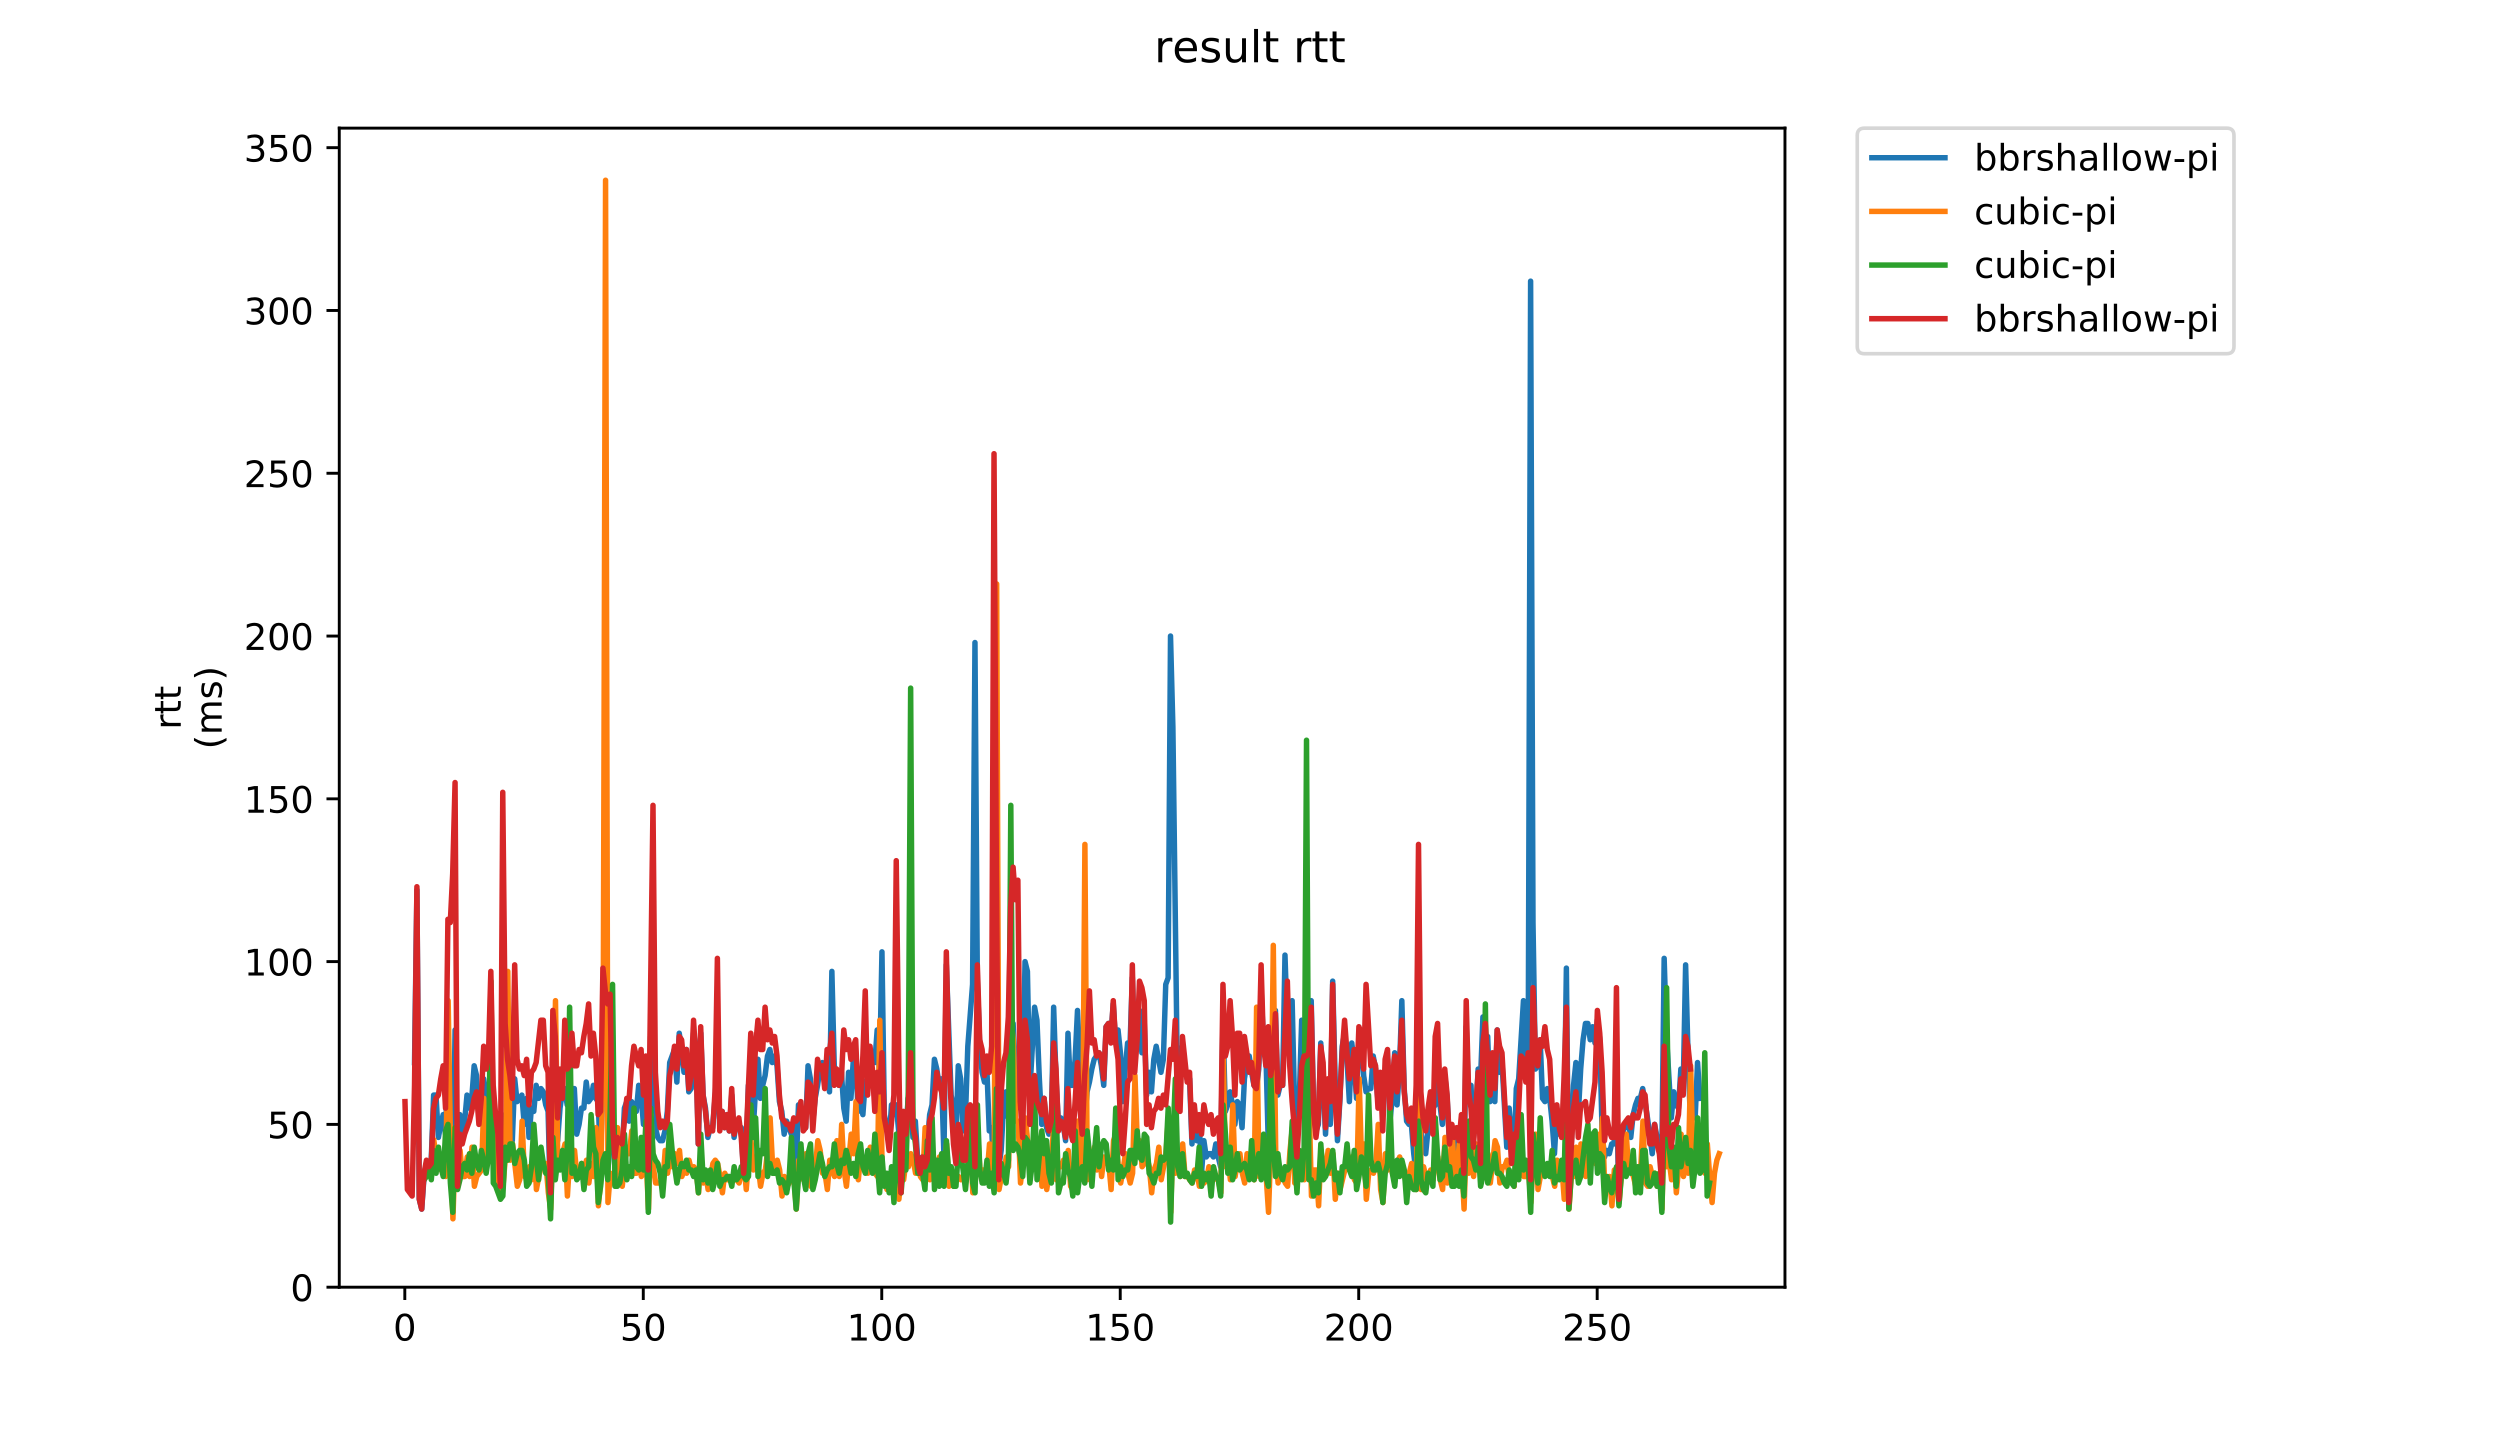 <?xml version="1.0" encoding="utf-8" standalone="no"?>
<!DOCTYPE svg PUBLIC "-//W3C//DTD SVG 1.1//EN"
  "http://www.w3.org/Graphics/SVG/1.1/DTD/svg11.dtd">
<!-- Created with matplotlib (https://matplotlib.org/) -->
<svg height="396pt" version="1.1" viewBox="0 0 684 396" width="684pt" xmlns="http://www.w3.org/2000/svg" xmlns:xlink="http://www.w3.org/1999/xlink">
 <defs>
  <style type="text/css">
*{stroke-linecap:butt;stroke-linejoin:round;}
  </style>
 </defs>
 <g id="figure_1">
  <g id="patch_1">
   <path d="M 0 396 
L 684 396 
L 684 0 
L 0 0 
z
" style="fill:#ffffff;"/>
  </g>
  <g id="axes_1">
   <g id="patch_2">
    <path d="M 92.824 352.174 
L 488.365 352.174 
L 488.365 35.062 
L 92.824 35.062 
z
" style="fill:#ffffff;"/>
   </g>
   <g id="matplotlib.axis_1">
    <g id="xtick_1">
     <g id="line2d_1">
      <defs>
       <path d="M 0 0 
L 0 3.5 
" id="mb93e211477" style="stroke:#000000;stroke-width:0.8;"/>
      </defs>
      <g>
       <use style="stroke:#000000;stroke-width:0.8;" x="110.755" xlink:href="#mb93e211477" y="352.174"/>
      </g>
     </g>
     <g id="text_1">
      <!-- 0 -->
      <defs>
       <path d="M 31.781 66.406 
Q 24.172 66.406 20.328 58.906 
Q 16.5 51.422 16.5 36.375 
Q 16.5 21.391 20.328 13.891 
Q 24.172 6.391 31.781 6.391 
Q 39.453 6.391 43.281 13.891 
Q 47.125 21.391 47.125 36.375 
Q 47.125 51.422 43.281 58.906 
Q 39.453 66.406 31.781 66.406 
z
M 31.781 74.219 
Q 44.047 74.219 50.516 64.516 
Q 56.984 54.828 56.984 36.375 
Q 56.984 17.969 50.516 8.266 
Q 44.047 -1.422 31.781 -1.422 
Q 19.531 -1.422 13.062 8.266 
Q 6.594 17.969 6.594 36.375 
Q 6.594 54.828 13.062 64.516 
Q 19.531 74.219 31.781 74.219 
z
" id="DejaVuSans-48"/>
      </defs>
      <g transform="translate(107.574 366.773)scale(0.1 -0.1)">
       <use xlink:href="#DejaVuSans-48"/>
      </g>
     </g>
    </g>
    <g id="xtick_2">
     <g id="line2d_2">
      <g>
       <use style="stroke:#000000;stroke-width:0.8;" x="176.002" xlink:href="#mb93e211477" y="352.174"/>
      </g>
     </g>
     <g id="text_2">
      <!-- 50 -->
      <defs>
       <path d="M 10.797 72.906 
L 49.516 72.906 
L 49.516 64.594 
L 19.828 64.594 
L 19.828 46.734 
Q 21.969 47.469 24.109 47.828 
Q 26.266 48.188 28.422 48.188 
Q 40.625 48.188 47.75 41.5 
Q 54.891 34.812 54.891 23.391 
Q 54.891 11.625 47.562 5.094 
Q 40.234 -1.422 26.906 -1.422 
Q 22.312 -1.422 17.547 -0.641 
Q 12.797 0.141 7.719 1.703 
L 7.719 11.625 
Q 12.109 9.234 16.797 8.062 
Q 21.484 6.891 26.703 6.891 
Q 35.156 6.891 40.078 11.328 
Q 45.016 15.766 45.016 23.391 
Q 45.016 31 40.078 35.438 
Q 35.156 39.891 26.703 39.891 
Q 22.75 39.891 18.812 39.016 
Q 14.891 38.141 10.797 36.281 
z
" id="DejaVuSans-53"/>
      </defs>
      <g transform="translate(169.64 366.773)scale(0.1 -0.1)">
       <use xlink:href="#DejaVuSans-53"/>
       <use x="63.623" xlink:href="#DejaVuSans-48"/>
      </g>
     </g>
    </g>
    <g id="xtick_3">
     <g id="line2d_3">
      <g>
       <use style="stroke:#000000;stroke-width:0.8;" x="241.249" xlink:href="#mb93e211477" y="352.174"/>
      </g>
     </g>
     <g id="text_3">
      <!-- 100 -->
      <defs>
       <path d="M 12.406 8.297 
L 28.516 8.297 
L 28.516 63.922 
L 10.984 60.406 
L 10.984 69.391 
L 28.422 72.906 
L 38.281 72.906 
L 38.281 8.297 
L 54.391 8.297 
L 54.391 0 
L 12.406 0 
z
" id="DejaVuSans-49"/>
      </defs>
      <g transform="translate(231.706 366.773)scale(0.1 -0.1)">
       <use xlink:href="#DejaVuSans-49"/>
       <use x="63.623" xlink:href="#DejaVuSans-48"/>
       <use x="127.246" xlink:href="#DejaVuSans-48"/>
      </g>
     </g>
    </g>
    <g id="xtick_4">
     <g id="line2d_4">
      <g>
       <use style="stroke:#000000;stroke-width:0.8;" x="306.497" xlink:href="#mb93e211477" y="352.174"/>
      </g>
     </g>
     <g id="text_4">
      <!-- 150 -->
      <g transform="translate(296.953 366.773)scale(0.1 -0.1)">
       <use xlink:href="#DejaVuSans-49"/>
       <use x="63.623" xlink:href="#DejaVuSans-53"/>
       <use x="127.246" xlink:href="#DejaVuSans-48"/>
      </g>
     </g>
    </g>
    <g id="xtick_5">
     <g id="line2d_5">
      <g>
       <use style="stroke:#000000;stroke-width:0.8;" x="371.744" xlink:href="#mb93e211477" y="352.174"/>
      </g>
     </g>
     <g id="text_5">
      <!-- 200 -->
      <defs>
       <path d="M 19.188 8.297 
L 53.609 8.297 
L 53.609 0 
L 7.328 0 
L 7.328 8.297 
Q 12.938 14.109 22.625 23.891 
Q 32.328 33.688 34.812 36.531 
Q 39.547 41.844 41.422 45.531 
Q 43.312 49.219 43.312 52.781 
Q 43.312 58.594 39.234 62.25 
Q 35.156 65.922 28.609 65.922 
Q 23.969 65.922 18.812 64.312 
Q 13.672 62.703 7.812 59.422 
L 7.812 69.391 
Q 13.766 71.781 18.938 73 
Q 24.125 74.219 28.422 74.219 
Q 39.75 74.219 46.484 68.547 
Q 53.219 62.891 53.219 53.422 
Q 53.219 48.922 51.531 44.891 
Q 49.859 40.875 45.406 35.406 
Q 44.188 33.984 37.641 27.219 
Q 31.109 20.453 19.188 8.297 
z
" id="DejaVuSans-50"/>
      </defs>
      <g transform="translate(362.2 366.773)scale(0.1 -0.1)">
       <use xlink:href="#DejaVuSans-50"/>
       <use x="63.623" xlink:href="#DejaVuSans-48"/>
       <use x="127.246" xlink:href="#DejaVuSans-48"/>
      </g>
     </g>
    </g>
    <g id="xtick_6">
     <g id="line2d_6">
      <g>
       <use style="stroke:#000000;stroke-width:0.8;" x="436.991" xlink:href="#mb93e211477" y="352.174"/>
      </g>
     </g>
     <g id="text_6">
      <!-- 250 -->
      <g transform="translate(427.448 366.773)scale(0.1 -0.1)">
       <use xlink:href="#DejaVuSans-50"/>
       <use x="63.623" xlink:href="#DejaVuSans-53"/>
       <use x="127.246" xlink:href="#DejaVuSans-48"/>
      </g>
     </g>
    </g>
   </g>
   <g id="matplotlib.axis_2">
    <g id="ytick_1">
     <g id="line2d_7">
      <defs>
       <path d="M 0 0 
L -3.5 0 
" id="m4b9cfc2087" style="stroke:#000000;stroke-width:0.8;"/>
      </defs>
      <g>
       <use style="stroke:#000000;stroke-width:0.8;" x="92.824" xlink:href="#m4b9cfc2087" y="352.174"/>
      </g>
     </g>
     <g id="text_7">
      <!-- 0 -->
      <g transform="translate(79.461 355.973)scale(0.1 -0.1)">
       <use xlink:href="#DejaVuSans-48"/>
      </g>
     </g>
    </g>
    <g id="ytick_2">
     <g id="line2d_8">
      <g>
       <use style="stroke:#000000;stroke-width:0.8;" x="92.824" xlink:href="#m4b9cfc2087" y="307.636"/>
      </g>
     </g>
     <g id="text_8">
      <!-- 50 -->
      <g transform="translate(73.099 311.435)scale(0.1 -0.1)">
       <use xlink:href="#DejaVuSans-53"/>
       <use x="63.623" xlink:href="#DejaVuSans-48"/>
      </g>
     </g>
    </g>
    <g id="ytick_3">
     <g id="line2d_9">
      <g>
       <use style="stroke:#000000;stroke-width:0.8;" x="92.824" xlink:href="#m4b9cfc2087" y="263.098"/>
      </g>
     </g>
     <g id="text_9">
      <!-- 100 -->
      <g transform="translate(66.736 266.897)scale(0.1 -0.1)">
       <use xlink:href="#DejaVuSans-49"/>
       <use x="63.623" xlink:href="#DejaVuSans-48"/>
       <use x="127.246" xlink:href="#DejaVuSans-48"/>
      </g>
     </g>
    </g>
    <g id="ytick_4">
     <g id="line2d_10">
      <g>
       <use style="stroke:#000000;stroke-width:0.8;" x="92.824" xlink:href="#m4b9cfc2087" y="218.56"/>
      </g>
     </g>
     <g id="text_10">
      <!-- 150 -->
      <g transform="translate(66.736 222.359)scale(0.1 -0.1)">
       <use xlink:href="#DejaVuSans-49"/>
       <use x="63.623" xlink:href="#DejaVuSans-53"/>
       <use x="127.246" xlink:href="#DejaVuSans-48"/>
      </g>
     </g>
    </g>
    <g id="ytick_5">
     <g id="line2d_11">
      <g>
       <use style="stroke:#000000;stroke-width:0.8;" x="92.824" xlink:href="#m4b9cfc2087" y="174.022"/>
      </g>
     </g>
     <g id="text_11">
      <!-- 200 -->
      <g transform="translate(66.736 177.821)scale(0.1 -0.1)">
       <use xlink:href="#DejaVuSans-50"/>
       <use x="63.623" xlink:href="#DejaVuSans-48"/>
       <use x="127.246" xlink:href="#DejaVuSans-48"/>
      </g>
     </g>
    </g>
    <g id="ytick_6">
     <g id="line2d_12">
      <g>
       <use style="stroke:#000000;stroke-width:0.8;" x="92.824" xlink:href="#m4b9cfc2087" y="129.483"/>
      </g>
     </g>
     <g id="text_12">
      <!-- 250 -->
      <g transform="translate(66.736 133.283)scale(0.1 -0.1)">
       <use xlink:href="#DejaVuSans-50"/>
       <use x="63.623" xlink:href="#DejaVuSans-53"/>
       <use x="127.246" xlink:href="#DejaVuSans-48"/>
      </g>
     </g>
    </g>
    <g id="ytick_7">
     <g id="line2d_13">
      <g>
       <use style="stroke:#000000;stroke-width:0.8;" x="92.824" xlink:href="#m4b9cfc2087" y="84.945"/>
      </g>
     </g>
     <g id="text_13">
      <!-- 300 -->
      <defs>
       <path d="M 40.578 39.312 
Q 47.656 37.797 51.625 33 
Q 55.609 28.219 55.609 21.188 
Q 55.609 10.406 48.188 4.484 
Q 40.766 -1.422 27.094 -1.422 
Q 22.516 -1.422 17.656 -0.516 
Q 12.797 0.391 7.625 2.203 
L 7.625 11.719 
Q 11.719 9.328 16.594 8.109 
Q 21.484 6.891 26.812 6.891 
Q 36.078 6.891 40.938 10.547 
Q 45.797 14.203 45.797 21.188 
Q 45.797 27.641 41.281 31.266 
Q 36.766 34.906 28.719 34.906 
L 20.219 34.906 
L 20.219 43.016 
L 29.109 43.016 
Q 36.375 43.016 40.234 45.922 
Q 44.094 48.828 44.094 54.297 
Q 44.094 59.906 40.109 62.906 
Q 36.141 65.922 28.719 65.922 
Q 24.656 65.922 20.016 65.031 
Q 15.375 64.156 9.812 62.312 
L 9.812 71.094 
Q 15.438 72.656 20.344 73.438 
Q 25.25 74.219 29.594 74.219 
Q 40.828 74.219 47.359 69.109 
Q 53.906 64.016 53.906 55.328 
Q 53.906 49.266 50.438 45.094 
Q 46.969 40.922 40.578 39.312 
z
" id="DejaVuSans-51"/>
      </defs>
      <g transform="translate(66.736 88.744)scale(0.1 -0.1)">
       <use xlink:href="#DejaVuSans-51"/>
       <use x="63.623" xlink:href="#DejaVuSans-48"/>
       <use x="127.246" xlink:href="#DejaVuSans-48"/>
      </g>
     </g>
    </g>
    <g id="ytick_8">
     <g id="line2d_14">
      <g>
       <use style="stroke:#000000;stroke-width:0.8;" x="92.824" xlink:href="#m4b9cfc2087" y="40.407"/>
      </g>
     </g>
     <g id="text_14">
      <!-- 350 -->
      <g transform="translate(66.736 44.206)scale(0.1 -0.1)">
       <use xlink:href="#DejaVuSans-51"/>
       <use x="63.623" xlink:href="#DejaVuSans-53"/>
       <use x="127.246" xlink:href="#DejaVuSans-48"/>
      </g>
     </g>
    </g>
    <g id="text_15">
     <!-- rtt -->
     <defs>
      <path d="M 41.109 46.297 
Q 39.594 47.172 37.812 47.578 
Q 36.031 48 33.891 48 
Q 26.266 48 22.188 43.047 
Q 18.109 38.094 18.109 28.812 
L 18.109 0 
L 9.078 0 
L 9.078 54.688 
L 18.109 54.688 
L 18.109 46.188 
Q 20.953 51.172 25.484 53.578 
Q 30.031 56 36.531 56 
Q 37.453 56 38.578 55.875 
Q 39.703 55.766 41.062 55.516 
z
" id="DejaVuSans-114"/>
      <path d="M 18.312 70.219 
L 18.312 54.688 
L 36.812 54.688 
L 36.812 47.703 
L 18.312 47.703 
L 18.312 18.016 
Q 18.312 11.328 20.141 9.422 
Q 21.969 7.516 27.594 7.516 
L 36.812 7.516 
L 36.812 0 
L 27.594 0 
Q 17.188 0 13.234 3.875 
Q 9.281 7.766 9.281 18.016 
L 9.281 47.703 
L 2.688 47.703 
L 2.688 54.688 
L 9.281 54.688 
L 9.281 70.219 
z
" id="DejaVuSans-116"/>
     </defs>
     <g transform="translate(49.459 199.594)rotate(-90)scale(0.1 -0.1)">
      <use xlink:href="#DejaVuSans-114"/>
      <use x="41.113" xlink:href="#DejaVuSans-116"/>
      <use x="80.322" xlink:href="#DejaVuSans-116"/>
     </g>
     <!-- (ms) -->
     <defs>
      <path d="M 31 75.875 
Q 24.469 64.656 21.281 53.656 
Q 18.109 42.672 18.109 31.391 
Q 18.109 20.125 21.312 9.062 
Q 24.516 -2 31 -13.188 
L 23.188 -13.188 
Q 15.875 -1.703 12.234 9.375 
Q 8.594 20.453 8.594 31.391 
Q 8.594 42.281 12.203 53.312 
Q 15.828 64.359 23.188 75.875 
z
" id="DejaVuSans-40"/>
      <path d="M 52 44.188 
Q 55.375 50.25 60.062 53.125 
Q 64.75 56 71.094 56 
Q 79.641 56 84.281 50.016 
Q 88.922 44.047 88.922 33.016 
L 88.922 0 
L 79.891 0 
L 79.891 32.719 
Q 79.891 40.578 77.094 44.375 
Q 74.312 48.188 68.609 48.188 
Q 61.625 48.188 57.562 43.547 
Q 53.516 38.922 53.516 30.906 
L 53.516 0 
L 44.484 0 
L 44.484 32.719 
Q 44.484 40.625 41.703 44.406 
Q 38.922 48.188 33.109 48.188 
Q 26.219 48.188 22.156 43.531 
Q 18.109 38.875 18.109 30.906 
L 18.109 0 
L 9.078 0 
L 9.078 54.688 
L 18.109 54.688 
L 18.109 46.188 
Q 21.188 51.219 25.484 53.609 
Q 29.781 56 35.688 56 
Q 41.656 56 45.828 52.969 
Q 50 49.953 52 44.188 
z
" id="DejaVuSans-109"/>
      <path d="M 44.281 53.078 
L 44.281 44.578 
Q 40.484 46.531 36.375 47.5 
Q 32.281 48.484 27.875 48.484 
Q 21.188 48.484 17.844 46.438 
Q 14.5 44.391 14.5 40.281 
Q 14.5 37.156 16.891 35.375 
Q 19.281 33.594 26.516 31.984 
L 29.594 31.297 
Q 39.156 29.25 43.188 25.516 
Q 47.219 21.781 47.219 15.094 
Q 47.219 7.469 41.188 3.016 
Q 35.156 -1.422 24.609 -1.422 
Q 20.219 -1.422 15.453 -0.562 
Q 10.688 0.297 5.422 2 
L 5.422 11.281 
Q 10.406 8.688 15.234 7.391 
Q 20.062 6.109 24.812 6.109 
Q 31.156 6.109 34.562 8.281 
Q 37.984 10.453 37.984 14.406 
Q 37.984 18.062 35.516 20.016 
Q 33.062 21.969 24.703 23.781 
L 21.578 24.516 
Q 13.234 26.266 9.516 29.906 
Q 5.812 33.547 5.812 39.891 
Q 5.812 47.609 11.281 51.797 
Q 16.75 56 26.812 56 
Q 31.781 56 36.172 55.266 
Q 40.578 54.547 44.281 53.078 
z
" id="DejaVuSans-115"/>
      <path d="M 8.016 75.875 
L 15.828 75.875 
Q 23.141 64.359 26.781 53.312 
Q 30.422 42.281 30.422 31.391 
Q 30.422 20.453 26.781 9.375 
Q 23.141 -1.703 15.828 -13.188 
L 8.016 -13.188 
Q 14.5 -2 17.703 9.062 
Q 20.906 20.125 20.906 31.391 
Q 20.906 42.672 17.703 53.656 
Q 14.5 64.656 8.016 75.875 
z
" id="DejaVuSans-41"/>
     </defs>
     <g transform="translate(60.657 204.995)rotate(-90)scale(0.1 -0.1)">
      <use xlink:href="#DejaVuSans-40"/>
      <use x="39.014" xlink:href="#DejaVuSans-109"/>
      <use x="136.426" xlink:href="#DejaVuSans-115"/>
      <use x="188.525" xlink:href="#DejaVuSans-41"/>
     </g>
    </g>
   </g>
   <g id="line2d_15">
    <path clip-path="url(#p724c3df66d)" d="M 113.417 290.712 
L 114.069 243.501 
L 114.722 328.124 
L 115.374 330.796 
L 116.027 321.888 
L 116.679 318.325 
L 117.332 319.216 
L 117.984 317.434 
L 118.637 299.619 
L 119.289 299.619 
L 119.942 311.199 
L 120.594 307.636 
L 121.247 304.964 
L 121.899 310.308 
L 122.551 289.821 
L 123.204 296.947 
L 123.856 325.451 
L 124.509 281.804 
L 125.161 324.561 
L 125.814 304.964 
L 126.466 310.308 
L 127.119 306.745 
L 127.771 299.619 
L 128.424 303.182 
L 129.076 300.51 
L 129.729 291.602 
L 130.381 294.275 
L 131.034 304.964 
L 131.686 302.291 
L 132.339 295.165 
L 132.991 299.619 
L 133.644 309.418 
L 134.296 296.056 
L 134.948 308.527 
L 135.601 316.544 
L 136.253 315.653 
L 136.906 309.418 
L 137.558 324.561 
L 138.211 304.964 
L 138.863 305.854 
L 139.516 305.854 
L 140.168 312.09 
L 140.821 295.165 
L 141.473 301.401 
L 142.778 299.619 
L 143.431 307.636 
L 144.083 300.51 
L 144.736 311.199 
L 145.388 303.182 
L 146.041 304.073 
L 146.693 296.947 
L 147.345 300.51 
L 147.998 297.838 
L 148.65 298.728 
L 149.303 302.291 
L 149.955 304.073 
L 150.608 329.014 
L 151.26 290.712 
L 151.913 297.838 
L 152.565 312.09 
L 153.218 303.182 
L 153.87 298.728 
L 154.523 297.838 
L 155.175 302.291 
L 155.828 301.401 
L 156.48 297.838 
L 157.133 297.838 
L 157.785 310.308 
L 158.438 307.636 
L 159.09 303.182 
L 159.742 303.182 
L 160.395 296.056 
L 161.047 301.401 
L 161.7 300.51 
L 162.352 296.947 
L 163.005 300.51 
L 163.657 301.401 
L 164.31 317.434 
L 164.962 293.384 
L 165.615 296.947 
L 166.267 295.165 
L 166.92 294.275 
L 167.572 312.09 
L 168.225 319.216 
L 168.877 311.199 
L 169.53 314.762 
L 170.182 316.544 
L 170.834 303.182 
L 171.487 301.401 
L 172.139 306.745 
L 172.792 301.401 
L 173.444 302.291 
L 174.097 304.073 
L 174.749 296.947 
L 175.402 299.619 
L 176.054 307.636 
L 176.707 300.51 
L 177.359 320.107 
L 178.012 283.585 
L 178.664 293.384 
L 179.317 308.527 
L 179.969 311.199 
L 180.622 312.09 
L 181.274 312.09 
L 181.927 309.418 
L 182.579 304.073 
L 183.231 290.712 
L 184.536 287.148 
L 185.189 296.056 
L 185.841 282.695 
L 186.494 287.148 
L 187.146 293.384 
L 187.799 287.148 
L 188.451 298.728 
L 189.104 297.838 
L 189.756 282.695 
L 190.409 286.258 
L 191.061 312.981 
L 191.714 282.695 
L 192.366 299.619 
L 193.019 303.182 
L 193.671 311.199 
L 194.324 308.527 
L 194.976 308.527 
L 195.628 300.51 
L 196.281 290.712 
L 196.933 308.527 
L 197.586 304.073 
L 198.238 308.527 
L 198.891 304.964 
L 199.543 309.418 
L 200.196 299.619 
L 200.848 311.199 
L 201.501 306.745 
L 202.153 308.527 
L 202.806 308.527 
L 203.458 321.888 
L 204.111 318.325 
L 204.763 296.947 
L 205.416 295.165 
L 206.068 309.418 
L 206.721 297.838 
L 207.373 289.821 
L 208.025 300.51 
L 208.678 296.947 
L 209.33 294.275 
L 209.983 288.93 
L 210.635 287.148 
L 211.288 290.712 
L 211.94 288.93 
L 212.593 291.602 
L 213.245 301.401 
L 213.898 304.073 
L 214.55 310.308 
L 215.203 306.745 
L 216.508 310.308 
L 217.16 306.745 
L 217.813 320.107 
L 218.465 302.291 
L 219.117 304.073 
L 219.77 307.636 
L 220.422 308.527 
L 221.075 291.602 
L 221.727 295.165 
L 222.38 306.745 
L 223.032 300.51 
L 223.685 296.947 
L 224.337 292.493 
L 224.99 290.712 
L 225.642 292.493 
L 226.295 289.821 
L 226.947 298.728 
L 227.6 265.77 
L 228.252 291.602 
L 229.557 296.947 
L 230.21 293.384 
L 230.862 303.182 
L 231.514 306.745 
L 232.167 293.384 
L 232.819 300.51 
L 233.472 289.821 
L 234.124 289.821 
L 234.777 304.073 
L 235.429 302.291 
L 236.082 304.964 
L 236.734 296.056 
L 237.387 295.165 
L 238.039 287.148 
L 238.692 288.039 
L 239.344 290.712 
L 239.997 281.804 
L 240.649 293.384 
L 241.302 260.426 
L 241.954 304.964 
L 243.259 312.09 
L 243.911 302.291 
L 244.564 304.964 
L 245.216 302.291 
L 245.869 309.418 
L 246.521 325.451 
L 247.174 307.636 
L 247.826 309.418 
L 248.479 300.51 
L 249.131 300.51 
L 249.784 311.199 
L 250.436 306.745 
L 251.089 317.434 
L 251.741 317.434 
L 252.394 316.544 
L 253.046 317.434 
L 253.699 313.871 
L 254.351 304.964 
L 255.004 302.291 
L 255.656 289.821 
L 256.308 292.493 
L 256.961 296.947 
L 257.613 295.165 
L 258.266 316.544 
L 258.918 263.989 
L 260.223 299.619 
L 260.876 303.182 
L 261.528 311.199 
L 262.181 291.602 
L 262.833 295.165 
L 263.486 309.418 
L 264.138 305.854 
L 264.791 286.258 
L 266.096 269.333 
L 266.748 175.803 
L 267.4 268.442 
L 268.053 286.258 
L 268.705 293.384 
L 269.358 296.056 
L 270.01 292.493 
L 270.663 309.418 
L 271.315 308.527 
L 271.968 322.779 
L 272.62 282.695 
L 273.273 319.216 
L 273.925 314.762 
L 274.578 302.291 
L 275.23 298.728 
L 275.883 305.854 
L 276.535 286.258 
L 277.188 280.022 
L 277.84 293.384 
L 278.493 296.947 
L 279.145 303.182 
L 279.797 296.947 
L 280.45 263.098 
L 281.102 265.77 
L 281.755 298.728 
L 283.06 275.569 
L 283.712 279.132 
L 284.365 295.165 
L 285.017 307.636 
L 285.67 300.51 
L 286.322 308.527 
L 286.975 310.308 
L 287.627 308.527 
L 288.28 275.569 
L 288.932 295.165 
L 289.585 307.636 
L 290.237 305.854 
L 290.89 307.636 
L 291.542 312.09 
L 292.194 282.695 
L 292.847 296.947 
L 293.499 296.947 
L 294.152 289.821 
L 294.804 276.459 
L 295.457 291.602 
L 296.109 312.981 
L 296.762 306.745 
L 297.414 298.728 
L 298.067 296.056 
L 298.719 292.493 
L 299.372 289.821 
L 300.677 288.039 
L 301.329 291.602 
L 301.982 296.947 
L 302.634 280.913 
L 303.287 280.022 
L 303.939 283.585 
L 304.591 274.678 
L 305.244 285.367 
L 305.896 281.804 
L 306.549 288.039 
L 307.201 301.401 
L 307.854 292.493 
L 308.506 285.367 
L 309.159 286.258 
L 309.811 267.552 
L 310.464 289.821 
L 311.116 280.022 
L 311.769 276.459 
L 312.421 288.039 
L 313.074 280.022 
L 313.726 299.619 
L 314.379 293.384 
L 315.031 298.728 
L 315.684 289.821 
L 316.336 286.258 
L 317.641 293.384 
L 318.293 289.821 
L 318.946 269.333 
L 319.598 267.552 
L 320.251 174.022 
L 320.903 198.963 
L 322.208 301.401 
L 322.861 295.165 
L 323.513 286.258 
L 324.166 292.493 
L 324.818 295.165 
L 325.471 295.165 
L 326.123 312.981 
L 326.776 304.073 
L 327.428 312.09 
L 328.08 306.745 
L 328.733 320.997 
L 329.385 312.09 
L 330.038 316.544 
L 330.69 315.653 
L 331.343 315.653 
L 331.995 316.544 
L 332.648 312.981 
L 333.3 316.544 
L 333.953 319.216 
L 334.605 279.132 
L 335.258 304.073 
L 335.91 302.291 
L 336.563 298.728 
L 337.215 302.291 
L 337.868 307.636 
L 338.52 301.401 
L 339.173 302.291 
L 339.825 308.527 
L 340.477 295.165 
L 341.13 290.712 
L 341.782 288.93 
L 342.435 293.384 
L 343.087 296.947 
L 343.74 297.838 
L 344.392 292.493 
L 345.045 271.115 
L 345.697 285.367 
L 346.35 288.039 
L 347.002 312.981 
L 347.655 286.258 
L 348.307 288.039 
L 348.96 276.459 
L 349.612 299.619 
L 350.265 296.947 
L 350.917 296.947 
L 351.57 261.316 
L 352.222 280.913 
L 352.874 285.367 
L 353.527 273.787 
L 354.179 301.401 
L 354.832 309.418 
L 355.484 300.51 
L 356.137 279.132 
L 356.789 282.695 
L 357.442 288.93 
L 358.094 288.039 
L 358.747 273.787 
L 359.399 304.073 
L 360.052 309.418 
L 360.704 307.636 
L 361.357 285.367 
L 362.009 296.056 
L 362.662 310.308 
L 363.314 296.947 
L 363.967 307.636 
L 364.619 268.442 
L 365.271 294.275 
L 365.924 312.09 
L 366.576 301.401 
L 367.229 286.258 
L 367.881 282.695 
L 368.534 289.821 
L 369.186 301.401 
L 369.839 285.367 
L 370.491 290.712 
L 371.144 300.51 
L 371.796 284.476 
L 372.449 282.695 
L 373.101 294.275 
L 373.754 298.728 
L 374.406 297.838 
L 375.059 297.838 
L 375.711 288.93 
L 376.363 292.493 
L 377.016 301.401 
L 377.668 300.51 
L 378.321 294.275 
L 378.973 294.275 
L 379.626 289.821 
L 380.278 306.745 
L 380.931 300.51 
L 381.583 288.039 
L 382.236 302.291 
L 382.888 292.493 
L 383.541 273.787 
L 384.193 297.838 
L 384.846 306.745 
L 385.498 307.636 
L 386.151 307.636 
L 386.803 315.653 
L 387.456 320.997 
L 388.108 286.258 
L 388.76 309.418 
L 389.413 313.871 
L 390.065 315.653 
L 391.37 302.291 
L 392.023 303.182 
L 392.675 302.291 
L 393.328 292.493 
L 393.98 302.291 
L 394.633 307.636 
L 395.285 294.275 
L 395.938 300.51 
L 396.59 312.981 
L 397.243 308.527 
L 397.895 312.09 
L 398.548 313.871 
L 399.2 320.997 
L 399.853 311.199 
L 400.505 324.561 
L 401.157 280.913 
L 401.81 301.401 
L 402.462 296.947 
L 403.115 311.199 
L 403.767 304.964 
L 404.42 292.493 
L 405.072 295.165 
L 405.725 278.241 
L 406.377 284.476 
L 407.03 283.585 
L 407.682 301.401 
L 408.335 289.821 
L 408.987 301.401 
L 409.64 281.804 
L 410.292 293.384 
L 410.945 290.712 
L 412.25 313.871 
L 412.902 303.182 
L 413.554 311.199 
L 414.207 317.434 
L 414.859 297.838 
L 415.512 295.165 
L 416.817 273.787 
L 417.469 295.165 
L 418.122 288.039 
L 418.774 76.928 
L 419.427 252.409 
L 420.079 292.493 
L 420.732 291.602 
L 421.384 284.476 
L 422.037 300.51 
L 422.689 301.401 
L 423.342 297.838 
L 423.994 300.51 
L 424.646 306.745 
L 425.299 315.653 
L 425.951 304.073 
L 426.604 310.308 
L 427.256 305.854 
L 427.909 310.308 
L 428.561 264.879 
L 429.214 328.124 
L 429.866 313.871 
L 430.519 296.947 
L 431.171 290.712 
L 431.824 304.964 
L 432.476 292.493 
L 433.129 284.476 
L 433.781 280.022 
L 434.434 280.022 
L 435.086 284.476 
L 435.739 280.913 
L 436.391 285.367 
L 437.043 279.132 
L 437.696 284.476 
L 438.348 310.308 
L 439.001 316.544 
L 439.653 314.762 
L 440.306 315.653 
L 440.958 312.981 
L 441.611 312.981 
L 442.263 296.947 
L 442.916 328.124 
L 443.568 316.544 
L 444.221 308.527 
L 444.873 308.527 
L 445.526 306.745 
L 446.178 311.199 
L 446.831 304.964 
L 447.483 302.291 
L 448.136 300.51 
L 448.788 300.51 
L 449.44 297.838 
L 450.093 301.401 
L 450.745 305.854 
L 452.05 315.653 
L 452.703 307.636 
L 453.355 311.199 
L 454.008 312.09 
L 454.66 316.544 
L 455.313 262.207 
L 455.965 283.585 
L 457.27 305.854 
L 457.923 298.728 
L 458.575 302.291 
L 459.228 303.182 
L 459.88 292.493 
L 460.533 296.947 
L 461.185 263.989 
L 461.837 288.039 
L 462.49 306.745 
L 463.142 304.073 
L 463.795 305.854 
L 464.447 290.712 
L 465.1 300.51 
L 465.1 300.51 
" style="fill:none;stroke:#1f77b4;stroke-linecap:square;stroke-width:1.5;"/>
   </g>
   <g id="line2d_16">
    <path clip-path="url(#p724c3df66d)" d="M 118.703 312.09 
L 119.356 316.544 
L 120.008 319.216 
L 120.661 320.107 
L 121.313 320.107 
L 121.966 321.888 
L 122.618 273.787 
L 123.271 313.871 
L 123.923 333.468 
L 124.575 312.981 
L 125.228 324.561 
L 125.88 314.762 
L 126.533 321.888 
L 127.185 321.888 
L 127.838 316.544 
L 128.49 321.888 
L 129.143 313.871 
L 129.795 324.561 
L 130.448 321.888 
L 131.753 320.107 
L 132.405 300.51 
L 133.058 318.325 
L 133.71 309.418 
L 134.363 303.182 
L 135.668 319.216 
L 136.32 323.67 
L 136.972 327.233 
L 137.625 324.561 
L 138.277 316.544 
L 138.93 265.77 
L 139.582 317.434 
L 140.235 312.981 
L 141.54 324.561 
L 142.192 322.779 
L 142.845 306.745 
L 143.497 321.888 
L 144.15 320.107 
L 144.802 319.216 
L 145.455 322.779 
L 146.107 312.09 
L 146.76 325.451 
L 147.412 321.888 
L 148.064 319.216 
L 148.717 319.216 
L 149.369 318.325 
L 150.022 326.342 
L 150.674 330.796 
L 151.327 308.527 
L 151.979 273.787 
L 152.632 319.216 
L 153.284 316.544 
L 153.937 315.653 
L 154.589 312.981 
L 155.242 327.233 
L 155.894 316.544 
L 156.547 321.888 
L 157.199 314.762 
L 157.852 321.888 
L 158.504 321.888 
L 159.157 318.325 
L 159.809 320.107 
L 160.461 317.434 
L 161.114 323.67 
L 161.766 318.325 
L 162.419 321.888 
L 163.071 308.527 
L 163.724 329.905 
L 164.376 322.779 
L 165.029 286.258 
L 165.681 49.315 
L 166.334 329.014 
L 166.986 320.997 
L 167.639 323.67 
L 168.291 323.67 
L 168.944 308.527 
L 169.596 318.325 
L 170.249 324.561 
L 170.901 318.325 
L 171.554 313.871 
L 172.206 315.653 
L 172.858 309.418 
L 173.511 320.997 
L 174.163 320.997 
L 174.816 314.762 
L 175.468 321.888 
L 176.121 320.997 
L 176.773 316.544 
L 177.426 330.796 
L 178.078 304.964 
L 178.731 319.216 
L 179.383 323.67 
L 181.341 323.67 
L 181.993 314.762 
L 182.646 320.997 
L 183.298 316.544 
L 183.951 319.216 
L 184.603 315.653 
L 185.255 318.325 
L 185.908 314.762 
L 186.56 321.888 
L 187.213 320.107 
L 187.865 320.997 
L 188.518 317.434 
L 189.17 320.107 
L 189.823 319.216 
L 190.475 320.107 
L 191.128 326.342 
L 191.78 317.434 
L 192.433 323.67 
L 193.085 320.997 
L 193.738 325.451 
L 194.39 322.779 
L 195.043 318.325 
L 195.695 317.434 
L 196.347 318.325 
L 197 321.888 
L 197.652 326.342 
L 198.305 320.997 
L 198.957 322.779 
L 200.262 322.779 
L 200.915 320.997 
L 201.567 322.779 
L 202.22 323.67 
L 203.525 318.325 
L 204.177 325.451 
L 204.83 316.544 
L 205.482 312.09 
L 206.135 320.107 
L 206.787 316.544 
L 207.44 319.216 
L 208.092 324.561 
L 208.744 320.997 
L 209.397 320.107 
L 210.049 314.762 
L 210.702 305.854 
L 211.354 318.325 
L 212.007 320.997 
L 212.659 317.434 
L 213.312 320.107 
L 213.964 327.233 
L 214.617 321.888 
L 215.269 324.561 
L 215.922 323.67 
L 216.574 320.997 
L 217.227 321.888 
L 217.879 330.796 
L 218.532 317.434 
L 219.184 321.888 
L 219.837 322.779 
L 220.489 315.653 
L 221.141 316.544 
L 221.794 324.561 
L 222.446 320.997 
L 223.099 319.216 
L 223.751 312.09 
L 224.404 314.762 
L 225.056 320.997 
L 225.709 320.997 
L 226.361 325.451 
L 227.014 317.434 
L 227.666 320.107 
L 228.319 321.888 
L 228.971 312.09 
L 229.624 321.888 
L 230.276 307.636 
L 230.929 320.107 
L 231.581 324.561 
L 232.886 310.308 
L 233.538 315.653 
L 234.191 301.401 
L 234.843 322.779 
L 235.496 315.653 
L 236.148 319.216 
L 237.453 320.997 
L 238.106 313.871 
L 238.758 318.325 
L 239.411 320.997 
L 240.063 321.888 
L 240.716 279.132 
L 241.368 320.997 
L 242.021 321.888 
L 242.673 325.451 
L 243.326 323.67 
L 243.978 320.997 
L 244.63 324.561 
L 245.283 320.107 
L 245.935 328.124 
L 246.588 321.888 
L 247.24 322.779 
L 247.893 317.434 
L 248.545 319.216 
L 249.198 315.653 
L 249.85 317.434 
L 250.503 320.997 
L 251.155 318.325 
L 251.808 321.888 
L 252.46 322.779 
L 253.113 308.527 
L 253.765 320.997 
L 254.418 322.779 
L 255.07 314.762 
L 255.723 322.779 
L 256.375 322.779 
L 257.027 316.544 
L 257.68 320.997 
L 258.332 323.67 
L 258.985 312.981 
L 259.637 324.561 
L 260.29 321.888 
L 260.942 324.561 
L 261.595 322.779 
L 262.247 321.888 
L 262.9 322.779 
L 263.552 321.888 
L 264.205 319.216 
L 264.857 319.216 
L 265.51 310.308 
L 266.162 326.342 
L 266.815 323.67 
L 267.467 310.308 
L 268.12 320.107 
L 269.424 320.107 
L 270.077 320.997 
L 270.729 312.981 
L 271.382 320.997 
L 272.034 316.544 
L 272.687 159.769 
L 273.339 325.451 
L 273.992 321.888 
L 274.644 320.997 
L 275.297 316.544 
L 275.949 319.216 
L 276.602 279.132 
L 277.254 284.476 
L 277.907 306.745 
L 278.559 306.745 
L 279.212 323.67 
L 279.864 318.325 
L 280.517 305.854 
L 281.821 318.325 
L 282.474 319.216 
L 283.126 316.544 
L 283.779 320.107 
L 284.431 313.871 
L 285.084 324.561 
L 285.736 312.09 
L 286.389 325.451 
L 287.694 316.544 
L 288.346 307.636 
L 288.999 322.779 
L 289.651 318.325 
L 290.304 319.216 
L 290.956 317.434 
L 291.609 317.434 
L 292.261 314.762 
L 292.913 324.561 
L 293.566 325.451 
L 294.218 314.762 
L 294.871 306.745 
L 295.523 319.216 
L 296.176 319.216 
L 296.828 231.03 
L 297.481 322.779 
L 298.133 318.325 
L 298.786 316.544 
L 299.438 313.871 
L 300.091 320.107 
L 300.743 313.871 
L 301.396 321.888 
L 302.048 316.544 
L 302.701 318.325 
L 303.353 318.325 
L 304.006 325.451 
L 304.658 312.09 
L 305.31 310.308 
L 305.963 319.216 
L 306.615 323.67 
L 307.268 320.107 
L 307.92 315.653 
L 308.573 320.997 
L 309.225 323.67 
L 309.878 320.997 
L 310.53 294.275 
L 311.183 312.981 
L 311.835 312.09 
L 312.488 319.216 
L 313.14 318.325 
L 313.793 316.544 
L 314.445 319.216 
L 315.098 326.342 
L 315.75 320.107 
L 316.403 318.325 
L 317.055 313.871 
L 317.707 322.779 
L 319.012 315.653 
L 319.665 305.854 
L 320.317 331.687 
L 320.97 307.636 
L 321.622 320.997 
L 322.275 316.544 
L 322.927 321.888 
L 323.58 312.981 
L 324.232 321.888 
L 324.885 321.888 
L 326.19 323.67 
L 326.842 320.107 
L 327.495 320.997 
L 328.147 324.561 
L 328.8 323.67 
L 329.452 323.67 
L 330.104 322.779 
L 330.757 319.216 
L 331.409 321.888 
L 332.062 322.779 
L 332.714 321.888 
L 333.367 322.779 
L 334.019 326.342 
L 334.672 288.93 
L 335.324 319.216 
L 335.977 316.544 
L 336.629 322.779 
L 337.282 302.291 
L 337.934 321.888 
L 338.587 317.434 
L 339.239 315.653 
L 339.892 320.997 
L 340.544 323.67 
L 341.197 315.653 
L 341.849 321.888 
L 342.501 320.997 
L 343.154 322.779 
L 343.806 275.569 
L 344.459 321.888 
L 345.111 312.09 
L 345.764 321.888 
L 346.416 321.888 
L 347.069 331.687 
L 347.721 312.981 
L 348.374 258.644 
L 349.026 314.762 
L 349.679 323.67 
L 350.331 320.107 
L 350.984 320.997 
L 351.636 323.67 
L 352.289 324.561 
L 352.941 314.762 
L 353.593 308.527 
L 354.246 323.67 
L 354.898 320.107 
L 355.551 320.107 
L 356.203 319.216 
L 356.856 322.779 
L 357.508 320.107 
L 358.161 300.51 
L 358.813 327.233 
L 359.466 320.107 
L 360.118 320.107 
L 360.771 329.905 
L 361.423 314.762 
L 362.076 319.216 
L 362.728 320.107 
L 363.381 314.762 
L 364.033 320.997 
L 364.686 315.653 
L 365.338 328.124 
L 365.99 320.997 
L 366.643 325.451 
L 367.948 320.107 
L 368.6 315.653 
L 369.253 320.107 
L 369.905 316.544 
L 370.558 322.779 
L 371.21 323.67 
L 371.863 295.165 
L 372.515 317.434 
L 373.168 312.981 
L 373.82 328.124 
L 374.473 320.997 
L 375.125 320.107 
L 375.778 320.997 
L 376.43 318.325 
L 377.083 307.636 
L 377.735 325.451 
L 378.387 329.014 
L 379.04 315.653 
L 379.692 320.107 
L 380.345 317.434 
L 380.997 320.997 
L 381.65 322.779 
L 382.302 318.325 
L 382.955 316.544 
L 383.607 320.107 
L 384.912 323.67 
L 386.217 318.325 
L 386.87 323.67 
L 387.522 325.451 
L 388.175 267.552 
L 388.827 325.451 
L 389.48 319.216 
L 390.132 321.888 
L 390.784 322.779 
L 391.437 320.107 
L 392.089 322.779 
L 392.742 317.434 
L 393.394 316.544 
L 394.047 322.779 
L 394.699 325.451 
L 395.352 311.199 
L 396.004 323.67 
L 396.657 321.888 
L 397.309 309.418 
L 397.962 322.779 
L 398.614 320.107 
L 399.267 312.981 
L 399.919 317.434 
L 400.572 330.796 
L 401.224 310.308 
L 401.876 320.997 
L 402.529 306.745 
L 403.181 321.888 
L 403.834 312.981 
L 404.486 320.107 
L 405.139 319.216 
L 405.791 308.527 
L 406.444 316.544 
L 407.096 315.653 
L 407.749 323.67 
L 409.054 312.09 
L 409.706 313.871 
L 410.359 323.67 
L 411.011 319.216 
L 411.664 319.216 
L 412.316 317.434 
L 412.969 322.779 
L 413.621 321.888 
L 414.273 324.561 
L 414.926 313.871 
L 415.578 321.888 
L 416.231 320.107 
L 416.883 321.888 
L 417.536 321.888 
L 418.188 319.216 
L 418.841 329.014 
L 419.493 315.653 
L 420.146 310.308 
L 420.798 325.451 
L 422.103 318.325 
L 422.756 320.997 
L 423.408 320.107 
L 424.061 320.107 
L 424.713 321.888 
L 425.366 324.561 
L 426.018 317.434 
L 426.67 320.107 
L 427.323 319.216 
L 427.975 328.124 
L 428.628 309.418 
L 429.28 330.796 
L 429.933 320.997 
L 430.585 321.888 
L 431.238 313.871 
L 431.89 322.779 
L 432.543 312.981 
L 433.195 313.871 
L 433.848 321.888 
L 434.5 316.544 
L 435.153 317.434 
L 435.805 312.981 
L 436.458 318.325 
L 437.11 310.308 
L 437.763 319.216 
L 438.415 305.854 
L 439.067 325.451 
L 439.72 324.561 
L 440.372 321.888 
L 441.025 329.905 
L 441.677 320.107 
L 442.33 321.888 
L 442.982 329.014 
L 443.635 320.997 
L 444.287 319.216 
L 444.94 310.308 
L 445.592 320.107 
L 446.245 320.107 
L 446.897 321.888 
L 447.55 324.561 
L 448.202 319.216 
L 448.855 320.997 
L 449.507 306.745 
L 450.159 323.67 
L 450.812 324.561 
L 451.464 319.216 
L 452.117 321.888 
L 452.769 320.997 
L 453.422 324.561 
L 454.074 320.997 
L 454.727 330.796 
L 455.379 301.401 
L 456.032 319.216 
L 456.684 317.434 
L 457.337 322.779 
L 457.989 315.653 
L 458.642 326.342 
L 459.294 319.216 
L 459.947 310.308 
L 460.599 321.888 
L 461.252 318.325 
L 461.904 320.997 
L 462.556 291.602 
L 463.209 316.544 
L 463.861 312.981 
L 464.514 320.107 
L 465.166 318.325 
L 465.819 312.09 
L 466.471 320.997 
L 467.124 312.981 
L 467.776 321.888 
L 468.429 329.014 
L 469.081 320.997 
L 469.734 317.434 
L 470.386 315.653 
L 470.386 315.653 
" style="fill:none;stroke:#ff7f0e;stroke-linecap:square;stroke-width:1.5;"/>
   </g>
   <g id="line2d_17">
    <path clip-path="url(#p724c3df66d)" d="M 116.048 322.779 
L 116.7 321.888 
L 117.353 319.216 
L 118.005 322.779 
L 118.658 314.762 
L 119.31 320.997 
L 119.962 313.871 
L 120.615 319.216 
L 121.267 321.888 
L 121.92 309.418 
L 122.572 307.636 
L 123.225 323.67 
L 123.877 331.687 
L 124.53 308.527 
L 125.182 325.451 
L 125.835 322.779 
L 126.487 319.216 
L 127.14 318.325 
L 127.792 320.107 
L 128.445 315.653 
L 129.097 320.997 
L 129.75 313.871 
L 130.402 318.325 
L 131.055 320.107 
L 131.707 314.762 
L 132.359 317.434 
L 133.012 320.997 
L 133.664 316.544 
L 134.317 268.442 
L 134.969 323.67 
L 135.622 324.561 
L 136.927 328.124 
L 137.579 327.233 
L 138.232 313.871 
L 138.884 317.434 
L 139.537 312.981 
L 140.189 312.981 
L 140.842 318.325 
L 141.494 315.653 
L 142.147 314.762 
L 142.799 314.762 
L 143.452 317.434 
L 144.104 324.561 
L 144.756 323.67 
L 145.409 319.216 
L 146.061 307.636 
L 146.714 316.544 
L 147.366 322.779 
L 148.019 313.871 
L 148.671 318.325 
L 149.324 320.997 
L 149.976 320.997 
L 150.629 333.468 
L 151.281 311.199 
L 151.934 322.779 
L 152.586 317.434 
L 153.239 320.107 
L 153.891 314.762 
L 154.544 322.779 
L 155.196 314.762 
L 155.848 275.569 
L 156.501 320.997 
L 157.153 319.216 
L 157.806 322.779 
L 158.458 321.888 
L 159.111 318.325 
L 159.763 325.451 
L 160.416 320.107 
L 161.068 319.216 
L 161.721 304.964 
L 162.373 313.871 
L 163.026 315.653 
L 163.678 329.014 
L 164.331 324.561 
L 164.983 317.434 
L 165.636 315.653 
L 166.288 322.779 
L 166.941 304.073 
L 167.593 269.333 
L 168.245 324.561 
L 168.898 324.561 
L 169.55 323.67 
L 170.203 320.107 
L 170.855 310.308 
L 171.508 322.779 
L 172.16 319.216 
L 172.813 321.888 
L 173.465 303.182 
L 174.118 319.216 
L 174.77 320.107 
L 175.423 311.199 
L 176.075 320.107 
L 176.728 306.745 
L 177.38 331.687 
L 178.033 303.182 
L 178.685 315.653 
L 179.338 317.434 
L 179.99 318.325 
L 180.642 320.997 
L 181.295 327.233 
L 181.947 319.216 
L 182.6 319.216 
L 183.252 307.636 
L 183.905 314.762 
L 185.21 323.67 
L 185.862 320.107 
L 186.515 318.325 
L 187.167 319.216 
L 187.82 317.434 
L 188.472 320.107 
L 189.125 320.107 
L 189.777 321.888 
L 190.43 320.107 
L 191.082 326.342 
L 191.735 310.308 
L 192.387 322.779 
L 193.039 320.107 
L 193.692 323.67 
L 194.344 320.107 
L 194.997 325.451 
L 195.649 322.779 
L 196.302 318.325 
L 196.954 324.561 
L 197.607 322.779 
L 198.259 322.779 
L 198.912 321.888 
L 199.564 321.888 
L 200.217 324.561 
L 200.869 319.216 
L 201.522 322.779 
L 202.174 321.888 
L 202.827 319.216 
L 203.479 321.888 
L 204.131 322.779 
L 204.784 321.888 
L 205.436 302.291 
L 206.089 311.199 
L 206.741 305.854 
L 207.394 321.888 
L 208.046 314.762 
L 208.699 315.653 
L 209.351 297.838 
L 210.004 321.888 
L 210.656 318.325 
L 211.309 320.997 
L 211.961 320.997 
L 212.614 320.107 
L 213.266 323.67 
L 213.919 322.779 
L 214.571 323.67 
L 215.224 326.342 
L 215.876 322.779 
L 216.528 311.199 
L 217.181 322.779 
L 217.833 330.796 
L 219.138 312.981 
L 219.791 321.888 
L 220.443 325.451 
L 221.096 315.653 
L 221.748 312.981 
L 222.401 325.451 
L 223.053 322.779 
L 224.358 315.653 
L 225.011 318.325 
L 225.663 321.888 
L 226.316 320.107 
L 226.968 319.216 
L 227.621 319.216 
L 228.273 312.981 
L 228.925 318.325 
L 229.578 320.997 
L 230.23 317.434 
L 230.883 318.325 
L 231.535 314.762 
L 232.188 317.434 
L 232.84 320.997 
L 233.493 318.325 
L 234.145 321.888 
L 234.798 315.653 
L 235.45 312.981 
L 236.103 319.216 
L 236.755 320.997 
L 237.408 314.762 
L 238.06 318.325 
L 238.713 320.997 
L 239.365 310.308 
L 240.67 326.342 
L 241.322 316.544 
L 241.975 324.561 
L 242.627 320.997 
L 243.28 326.342 
L 243.932 319.216 
L 244.585 329.014 
L 245.237 310.308 
L 245.89 319.216 
L 246.542 326.342 
L 247.195 318.325 
L 247.847 320.107 
L 248.5 298.728 
L 249.152 188.274 
L 249.805 307.636 
L 250.457 312.981 
L 251.11 320.997 
L 252.414 320.997 
L 253.067 325.451 
L 253.719 312.09 
L 254.372 320.107 
L 255.024 305.854 
L 255.677 325.451 
L 256.329 317.434 
L 256.982 324.561 
L 257.634 315.653 
L 258.287 324.561 
L 258.939 312.09 
L 259.592 320.997 
L 260.244 319.216 
L 260.897 324.561 
L 261.549 324.561 
L 262.202 314.762 
L 262.854 315.653 
L 263.507 320.107 
L 264.159 325.451 
L 264.811 318.325 
L 265.464 305.854 
L 266.116 323.67 
L 266.769 326.342 
L 267.421 302.291 
L 268.074 320.107 
L 268.726 323.67 
L 269.379 323.67 
L 270.031 317.434 
L 270.684 324.561 
L 271.336 320.997 
L 271.989 326.342 
L 272.641 297.838 
L 273.294 321.888 
L 273.946 318.325 
L 275.251 323.67 
L 275.904 317.434 
L 276.556 220.341 
L 277.208 314.762 
L 277.861 312.981 
L 278.513 313.871 
L 279.166 316.544 
L 279.818 321.888 
L 280.471 311.199 
L 281.123 312.09 
L 281.776 323.67 
L 282.428 318.325 
L 283.081 300.51 
L 283.733 322.779 
L 285.038 309.418 
L 285.691 315.653 
L 286.343 312.09 
L 286.996 320.997 
L 287.648 323.67 
L 288.953 302.291 
L 289.605 326.342 
L 290.258 323.67 
L 290.91 323.67 
L 291.563 315.653 
L 292.215 320.107 
L 292.868 321.888 
L 293.52 327.233 
L 294.173 309.418 
L 294.825 326.342 
L 295.478 320.997 
L 296.13 319.216 
L 296.783 323.67 
L 297.435 309.418 
L 298.088 315.653 
L 298.74 324.561 
L 299.393 315.653 
L 300.045 308.527 
L 300.698 319.216 
L 301.35 313.871 
L 302.002 312.09 
L 302.655 312.981 
L 303.307 320.107 
L 303.96 317.434 
L 304.612 320.107 
L 305.265 303.182 
L 305.917 322.779 
L 306.57 319.216 
L 307.222 321.888 
L 307.875 320.107 
L 308.527 320.107 
L 309.18 314.762 
L 309.832 314.762 
L 310.485 318.325 
L 311.137 309.418 
L 311.79 316.544 
L 312.442 317.434 
L 313.094 310.308 
L 313.747 311.199 
L 314.399 320.997 
L 315.052 321.888 
L 315.704 323.67 
L 316.357 320.997 
L 317.009 320.997 
L 317.662 316.544 
L 318.314 317.434 
L 318.967 316.544 
L 319.619 303.182 
L 320.272 334.359 
L 320.924 311.199 
L 321.577 295.165 
L 322.229 319.216 
L 322.882 321.888 
L 323.534 315.653 
L 324.187 321.888 
L 324.839 320.997 
L 325.491 322.779 
L 326.144 323.67 
L 326.796 320.997 
L 327.449 321.888 
L 328.101 313.871 
L 328.754 324.561 
L 329.406 320.997 
L 330.059 322.779 
L 330.711 320.997 
L 331.364 327.233 
L 332.016 319.216 
L 332.669 321.888 
L 333.321 322.779 
L 333.974 327.233 
L 334.626 302.291 
L 335.279 310.308 
L 335.931 320.997 
L 336.584 313.871 
L 337.236 322.779 
L 337.888 320.107 
L 338.541 315.653 
L 339.193 320.107 
L 340.498 318.325 
L 341.151 320.107 
L 341.803 322.779 
L 342.456 312.09 
L 343.108 322.779 
L 344.413 315.653 
L 345.066 322.779 
L 345.718 310.308 
L 346.371 321.888 
L 347.023 324.561 
L 347.676 293.384 
L 348.328 312.981 
L 348.981 321.888 
L 349.633 315.653 
L 350.285 320.997 
L 350.938 322.779 
L 351.59 319.216 
L 352.243 320.107 
L 352.895 319.216 
L 353.548 306.745 
L 354.853 326.342 
L 355.505 314.762 
L 356.158 322.779 
L 356.81 313.871 
L 357.463 202.526 
L 358.115 322.779 
L 358.768 322.779 
L 359.42 327.233 
L 360.073 323.67 
L 360.725 326.342 
L 361.377 312.981 
L 362.03 322.779 
L 362.682 321.888 
L 363.987 318.325 
L 364.64 314.762 
L 365.292 322.779 
L 365.945 320.997 
L 366.597 326.342 
L 367.25 319.216 
L 367.902 319.216 
L 368.555 312.981 
L 369.207 320.107 
L 369.86 321.888 
L 370.512 314.762 
L 371.165 325.451 
L 371.817 321.888 
L 372.47 316.544 
L 373.122 319.216 
L 373.774 324.561 
L 374.427 299.619 
L 375.079 317.434 
L 375.732 320.107 
L 376.384 320.107 
L 377.037 318.325 
L 377.689 320.997 
L 378.342 329.014 
L 378.994 320.997 
L 379.647 318.325 
L 380.299 301.401 
L 380.952 320.997 
L 381.604 324.561 
L 382.257 317.434 
L 382.909 321.888 
L 383.562 317.434 
L 384.214 320.107 
L 384.867 329.014 
L 385.519 321.888 
L 386.171 324.561 
L 386.824 325.451 
L 387.476 325.451 
L 388.129 306.745 
L 388.781 322.779 
L 389.434 325.451 
L 390.086 326.342 
L 390.739 320.997 
L 391.391 321.888 
L 392.044 324.561 
L 392.696 305.854 
L 393.349 316.544 
L 394.001 322.779 
L 394.654 321.888 
L 395.306 313.871 
L 395.959 320.107 
L 396.611 319.216 
L 397.264 324.561 
L 397.916 324.561 
L 398.568 321.888 
L 399.221 324.561 
L 399.873 320.107 
L 400.526 327.233 
L 401.178 311.199 
L 401.831 306.745 
L 402.483 316.544 
L 403.136 317.434 
L 403.788 320.107 
L 404.441 313.871 
L 405.093 324.561 
L 405.746 321.888 
L 406.398 274.678 
L 407.051 323.67 
L 407.703 320.997 
L 408.356 319.216 
L 409.008 315.653 
L 409.66 320.997 
L 410.313 320.997 
L 410.965 321.888 
L 411.618 323.67 
L 412.27 324.561 
L 412.923 320.107 
L 413.575 323.67 
L 414.228 324.561 
L 414.88 312.09 
L 415.533 322.779 
L 416.185 304.964 
L 416.838 320.107 
L 417.49 317.434 
L 418.143 318.325 
L 418.795 331.687 
L 419.448 310.308 
L 420.753 323.67 
L 421.405 305.854 
L 422.057 319.216 
L 422.71 321.888 
L 423.362 318.325 
L 424.015 321.888 
L 424.667 314.762 
L 425.32 323.67 
L 425.972 321.888 
L 426.625 322.779 
L 427.277 317.434 
L 427.93 322.779 
L 428.582 295.165 
L 429.235 330.796 
L 429.887 321.888 
L 430.54 320.107 
L 431.192 317.434 
L 431.845 323.67 
L 432.497 321.888 
L 433.802 311.199 
L 434.454 307.636 
L 435.107 323.67 
L 435.759 310.308 
L 436.412 309.418 
L 437.064 320.997 
L 437.717 315.653 
L 438.369 316.544 
L 439.022 329.014 
L 439.674 321.888 
L 440.327 324.561 
L 440.979 326.342 
L 442.284 319.216 
L 442.937 329.905 
L 443.589 321.888 
L 444.242 318.325 
L 444.894 321.888 
L 445.547 320.107 
L 446.199 320.997 
L 446.851 314.762 
L 447.504 326.342 
L 448.156 319.216 
L 448.809 326.342 
L 449.461 314.762 
L 450.114 314.762 
L 450.766 323.67 
L 451.419 324.561 
L 452.071 323.67 
L 452.724 320.997 
L 453.376 324.561 
L 454.029 320.997 
L 454.681 331.687 
L 455.334 306.745 
L 455.986 270.224 
L 456.639 313.871 
L 457.291 319.216 
L 457.943 313.871 
L 458.596 324.561 
L 459.248 308.527 
L 459.901 319.216 
L 460.553 315.653 
L 461.206 311.199 
L 461.858 318.325 
L 462.511 314.762 
L 463.163 324.561 
L 463.816 319.216 
L 464.468 305.854 
L 465.121 320.997 
L 465.773 320.107 
L 466.426 288.039 
L 467.078 327.233 
L 467.731 323.67 
L 467.731 323.67 
" style="fill:none;stroke:#2ca02c;stroke-linecap:square;stroke-width:1.5;"/>
   </g>
   <g id="line2d_18">
    <path clip-path="url(#p724c3df66d)" d="M 110.803 301.401 
L 111.456 325.451 
L 112.76 327.233 
L 113.413 296.947 
L 114.065 242.61 
L 114.718 328.124 
L 115.37 330.796 
L 116.023 320.997 
L 116.675 317.434 
L 117.328 319.216 
L 117.98 318.325 
L 118.633 303.182 
L 119.285 300.51 
L 119.938 299.619 
L 120.59 295.165 
L 121.243 291.602 
L 121.895 303.182 
L 122.548 251.518 
L 123.2 252.409 
L 123.853 239.047 
L 124.505 214.106 
L 125.157 324.561 
L 125.81 310.308 
L 126.462 312.981 
L 127.115 310.308 
L 128.42 306.745 
L 129.072 304.073 
L 129.725 300.51 
L 130.377 298.728 
L 131.03 307.636 
L 131.682 300.51 
L 132.335 286.258 
L 132.987 292.493 
L 133.64 288.93 
L 134.292 265.77 
L 134.945 296.947 
L 135.597 304.964 
L 136.25 310.308 
L 136.902 324.561 
L 137.554 216.778 
L 138.207 280.022 
L 138.859 289.821 
L 139.512 294.275 
L 140.164 300.51 
L 140.817 263.989 
L 141.469 289.821 
L 142.122 292.493 
L 142.774 291.602 
L 143.427 294.275 
L 144.079 289.821 
L 144.732 302.291 
L 145.384 293.384 
L 146.037 292.493 
L 146.689 290.712 
L 147.994 279.132 
L 148.646 279.132 
L 149.299 291.602 
L 149.951 293.384 
L 150.604 326.342 
L 151.256 276.459 
L 151.909 283.585 
L 152.561 305.854 
L 153.214 292.493 
L 153.866 300.51 
L 154.519 279.132 
L 155.171 292.493 
L 155.824 291.602 
L 156.476 282.695 
L 157.129 291.602 
L 157.781 291.602 
L 158.434 287.148 
L 159.086 288.039 
L 159.739 283.585 
L 160.391 280.022 
L 161.043 274.678 
L 161.696 288.93 
L 162.348 282.695 
L 163.001 288.93 
L 163.653 304.964 
L 164.306 304.073 
L 164.958 264.879 
L 165.611 271.115 
L 166.263 274.678 
L 166.916 272.005 
L 167.568 307.636 
L 168.221 316.544 
L 168.873 311.199 
L 170.178 312.981 
L 171.483 300.51 
L 172.136 300.51 
L 172.788 291.602 
L 173.44 286.258 
L 174.745 291.602 
L 175.398 287.148 
L 176.05 299.619 
L 176.703 288.93 
L 177.355 320.107 
L 178.66 220.341 
L 179.313 293.384 
L 179.965 304.073 
L 180.618 308.527 
L 181.27 306.745 
L 181.923 308.527 
L 182.575 306.745 
L 183.228 294.275 
L 183.88 291.602 
L 184.533 286.258 
L 185.185 292.493 
L 185.837 283.585 
L 186.49 284.476 
L 187.142 291.602 
L 187.795 287.148 
L 188.447 297.838 
L 189.1 294.275 
L 189.752 279.132 
L 190.405 289.821 
L 191.057 312.981 
L 191.71 280.913 
L 192.362 299.619 
L 193.015 304.073 
L 193.667 310.308 
L 194.32 308.527 
L 194.972 309.418 
L 195.625 298.728 
L 196.277 262.207 
L 196.929 309.418 
L 197.582 304.073 
L 198.234 308.527 
L 198.887 304.964 
L 199.539 309.418 
L 200.192 297.838 
L 200.844 310.308 
L 201.497 307.636 
L 202.149 305.854 
L 202.802 311.199 
L 203.454 320.997 
L 204.107 312.09 
L 205.412 282.695 
L 206.064 299.619 
L 206.717 286.258 
L 207.369 279.132 
L 208.022 287.148 
L 208.674 287.148 
L 209.326 275.569 
L 209.979 284.476 
L 210.631 281.804 
L 211.284 285.367 
L 211.936 283.585 
L 212.589 288.93 
L 213.241 299.619 
L 213.894 305.854 
L 215.199 307.636 
L 215.851 307.636 
L 216.504 309.418 
L 217.156 305.854 
L 217.809 306.745 
L 218.461 305.854 
L 219.114 301.401 
L 219.766 309.418 
L 220.419 308.527 
L 221.071 296.056 
L 221.723 296.947 
L 222.376 309.418 
L 223.028 300.51 
L 223.681 289.821 
L 224.333 292.493 
L 224.986 291.602 
L 225.638 297.838 
L 226.291 287.148 
L 226.943 288.039 
L 227.596 282.695 
L 228.248 296.947 
L 228.901 292.493 
L 229.553 296.947 
L 230.206 295.165 
L 230.858 281.804 
L 231.511 287.148 
L 232.163 284.476 
L 232.816 289.821 
L 233.468 286.258 
L 234.12 284.476 
L 234.773 300.51 
L 235.425 301.401 
L 236.078 288.93 
L 236.73 271.115 
L 237.383 299.619 
L 238.035 286.258 
L 238.688 292.493 
L 239.34 304.073 
L 239.993 293.384 
L 240.645 298.728 
L 241.298 288.039 
L 241.95 305.854 
L 242.603 309.418 
L 243.255 314.762 
L 244.56 299.619 
L 245.213 235.484 
L 245.865 287.148 
L 246.517 326.342 
L 247.17 304.073 
L 247.822 310.308 
L 248.475 303.182 
L 249.127 288.039 
L 249.78 308.527 
L 250.432 311.199 
L 251.085 318.325 
L 251.737 320.997 
L 252.39 316.544 
L 253.042 319.216 
L 253.695 317.434 
L 254.347 306.745 
L 255 304.964 
L 255.652 300.51 
L 256.305 293.384 
L 256.957 296.947 
L 257.609 298.728 
L 258.262 303.182 
L 258.914 260.426 
L 259.567 288.93 
L 260.219 302.291 
L 260.872 312.981 
L 261.524 318.325 
L 262.177 307.636 
L 262.829 310.308 
L 263.482 317.434 
L 264.134 317.434 
L 264.787 303.182 
L 265.439 302.291 
L 266.092 303.182 
L 266.744 319.216 
L 267.397 263.989 
L 268.049 284.476 
L 268.702 287.148 
L 269.354 294.275 
L 270.006 288.93 
L 270.659 293.384 
L 271.311 286.258 
L 271.964 124.139 
L 272.616 239.938 
L 273.269 322.779 
L 273.921 298.728 
L 274.574 290.712 
L 275.226 288.039 
L 275.879 278.241 
L 276.531 247.955 
L 277.184 237.266 
L 277.836 246.173 
L 278.489 240.829 
L 279.141 301.401 
L 279.794 311.199 
L 280.446 279.132 
L 281.099 284.476 
L 281.751 307.636 
L 282.403 297.838 
L 283.056 294.275 
L 283.708 301.401 
L 285.013 304.964 
L 285.666 300.51 
L 286.318 306.745 
L 286.971 309.418 
L 287.623 306.745 
L 288.276 285.367 
L 288.928 292.493 
L 289.581 309.418 
L 290.233 306.745 
L 290.886 307.636 
L 291.538 311.199 
L 292.191 297.838 
L 292.843 309.418 
L 293.496 312.09 
L 294.8 290.712 
L 295.453 303.182 
L 296.105 310.308 
L 296.758 294.275 
L 297.41 286.258 
L 298.063 271.115 
L 298.715 285.367 
L 299.368 284.476 
L 300.02 288.93 
L 300.673 288.039 
L 301.325 288.93 
L 301.978 295.165 
L 302.63 280.913 
L 303.283 280.022 
L 303.935 285.367 
L 304.588 273.787 
L 305.24 285.367 
L 305.892 289.821 
L 306.545 306.745 
L 307.197 315.653 
L 307.85 306.745 
L 308.502 296.056 
L 309.155 295.165 
L 309.807 263.989 
L 310.46 293.384 
L 311.112 284.476 
L 311.765 268.442 
L 312.417 270.224 
L 313.07 273.787 
L 313.722 307.636 
L 314.375 302.291 
L 315.027 308.527 
L 315.68 304.073 
L 316.332 303.182 
L 316.985 300.51 
L 317.637 303.182 
L 318.289 299.619 
L 318.942 302.291 
L 320.247 287.148 
L 320.899 289.821 
L 321.552 279.132 
L 322.204 303.182 
L 322.857 304.073 
L 323.509 283.585 
L 324.814 296.056 
L 325.467 293.384 
L 326.119 311.199 
L 326.772 302.291 
L 327.424 309.418 
L 328.077 304.964 
L 328.729 310.308 
L 329.382 302.291 
L 330.034 305.854 
L 330.686 307.636 
L 331.339 304.964 
L 331.991 310.308 
L 332.644 306.745 
L 333.296 305.854 
L 333.949 315.653 
L 334.601 269.333 
L 335.254 288.93 
L 335.906 286.258 
L 336.559 273.787 
L 337.211 283.585 
L 337.864 299.619 
L 338.516 282.695 
L 339.169 282.695 
L 339.821 296.056 
L 340.474 283.585 
L 341.126 288.039 
L 341.779 293.384 
L 342.431 290.712 
L 343.083 296.947 
L 343.736 297.838 
L 344.388 290.712 
L 345.041 263.989 
L 345.693 286.258 
L 346.346 291.602 
L 346.998 280.913 
L 347.651 294.275 
L 348.303 289.821 
L 348.956 277.35 
L 349.608 298.728 
L 350.261 296.056 
L 350.913 296.947 
L 352.218 268.442 
L 352.871 291.602 
L 353.523 301.401 
L 354.828 316.544 
L 355.48 305.854 
L 356.133 291.602 
L 356.785 288.93 
L 357.438 288.93 
L 358.09 288.039 
L 358.743 275.569 
L 359.395 304.073 
L 360.048 311.199 
L 360.7 305.854 
L 361.353 286.258 
L 362.005 290.712 
L 362.658 308.527 
L 363.31 295.165 
L 363.963 301.401 
L 364.615 269.333 
L 365.268 301.401 
L 365.92 310.308 
L 366.572 300.51 
L 367.225 288.039 
L 367.877 279.132 
L 368.53 288.039 
L 369.182 295.165 
L 369.835 292.493 
L 370.487 287.148 
L 371.14 298.728 
L 371.792 280.913 
L 372.445 282.695 
L 373.097 292.493 
L 373.75 269.333 
L 375.055 291.602 
L 375.707 289.821 
L 376.36 291.602 
L 377.012 303.182 
L 377.665 293.384 
L 378.317 309.418 
L 378.969 289.821 
L 379.622 287.148 
L 380.274 303.182 
L 380.927 295.165 
L 381.579 288.93 
L 382.232 298.728 
L 382.884 293.384 
L 383.537 279.132 
L 384.189 298.728 
L 384.842 304.964 
L 385.494 306.745 
L 386.147 303.182 
L 386.799 312.981 
L 387.452 296.947 
L 388.104 231.03 
L 388.757 298.728 
L 389.409 306.745 
L 390.062 309.418 
L 390.714 303.182 
L 391.366 298.728 
L 392.019 310.308 
L 392.671 283.585 
L 393.324 280.022 
L 393.976 298.728 
L 394.629 305.854 
L 395.281 292.493 
L 395.934 299.619 
L 396.586 312.981 
L 397.239 307.636 
L 397.891 311.199 
L 398.544 308.527 
L 399.196 312.09 
L 399.849 304.964 
L 400.501 320.997 
L 401.154 273.787 
L 401.806 298.728 
L 402.458 303.182 
L 403.111 313.871 
L 404.416 293.384 
L 405.068 318.325 
L 405.721 285.367 
L 406.373 280.022 
L 407.678 299.619 
L 408.331 288.039 
L 408.983 297.838 
L 409.636 281.804 
L 410.288 286.258 
L 410.941 288.039 
L 412.246 311.199 
L 412.898 305.854 
L 413.551 318.325 
L 414.203 310.308 
L 414.855 311.199 
L 415.508 303.182 
L 416.16 288.93 
L 416.813 289.821 
L 417.465 296.056 
L 418.118 288.039 
L 418.77 322.779 
L 419.423 270.224 
L 420.075 287.148 
L 420.728 291.602 
L 421.38 284.476 
L 422.033 286.258 
L 422.685 280.913 
L 423.338 287.148 
L 423.99 289.821 
L 424.643 302.291 
L 425.295 307.636 
L 425.948 302.291 
L 426.6 308.527 
L 427.252 311.199 
L 427.905 295.165 
L 428.557 275.569 
L 429.21 329.014 
L 429.862 314.762 
L 430.515 303.182 
L 431.167 298.728 
L 431.82 311.199 
L 432.472 302.291 
L 433.125 302.291 
L 433.777 301.401 
L 434.43 306.745 
L 435.082 305.854 
L 436.387 296.056 
L 437.04 276.459 
L 437.692 282.695 
L 438.345 293.384 
L 438.997 312.09 
L 439.649 305.854 
L 440.302 309.418 
L 440.954 311.199 
L 441.607 311.199 
L 442.259 270.224 
L 442.912 328.124 
L 443.564 311.199 
L 444.217 307.636 
L 445.522 305.854 
L 446.174 308.527 
L 446.827 304.964 
L 447.479 305.854 
L 448.132 305.854 
L 448.784 303.182 
L 449.437 298.728 
L 450.089 299.619 
L 450.741 307.636 
L 451.394 312.981 
L 452.046 312.981 
L 452.699 307.636 
L 453.351 312.981 
L 454.004 315.653 
L 454.656 323.67 
L 455.309 286.258 
L 455.961 310.308 
L 456.614 308.527 
L 457.266 313.871 
L 457.919 307.636 
L 458.571 307.636 
L 459.224 304.964 
L 459.876 295.165 
L 460.529 299.619 
L 461.181 283.585 
L 461.834 286.258 
L 462.486 292.493 
L 462.486 292.493 
" style="fill:none;stroke:#d62728;stroke-linecap:square;stroke-width:1.5;"/>
   </g>
   <g id="patch_3">
    <path d="M 92.824 352.174 
L 92.824 35.062 
" style="fill:none;stroke:#000000;stroke-linecap:square;stroke-linejoin:miter;stroke-width:0.8;"/>
   </g>
   <g id="patch_4">
    <path d="M 488.365 352.174 
L 488.365 35.062 
" style="fill:none;stroke:#000000;stroke-linecap:square;stroke-linejoin:miter;stroke-width:0.8;"/>
   </g>
   <g id="patch_5">
    <path d="M 92.824 352.174 
L 488.365 352.174 
" style="fill:none;stroke:#000000;stroke-linecap:square;stroke-linejoin:miter;stroke-width:0.8;"/>
   </g>
   <g id="patch_6">
    <path d="M 92.824 35.062 
L 488.365 35.062 
" style="fill:none;stroke:#000000;stroke-linecap:square;stroke-linejoin:miter;stroke-width:0.8;"/>
   </g>
   <g id="legend_1">
    <g id="patch_7">
     <path d="M 510.142 96.775 
L 609.213 96.775 
Q 611.213 96.775 611.213 94.775 
L 611.213 37.062 
Q 611.213 35.062 609.213 35.062 
L 510.142 35.062 
Q 508.142 35.062 508.142 37.062 
L 508.142 94.775 
Q 508.142 96.775 510.142 96.775 
z
" style="fill:#ffffff;opacity:0.8;stroke:#cccccc;stroke-linejoin:miter;"/>
    </g>
    <g id="line2d_19">
     <path d="M 512.142 43.161 
L 532.142 43.161 
" style="fill:none;stroke:#1f77b4;stroke-linecap:square;stroke-width:1.5;"/>
    </g>
    <g id="line2d_20"/>
    <g id="text_16">
     <!-- bbrshallow-pi -->
     <defs>
      <path d="M 48.688 27.297 
Q 48.688 37.203 44.609 42.844 
Q 40.531 48.484 33.406 48.484 
Q 26.266 48.484 22.188 42.844 
Q 18.109 37.203 18.109 27.297 
Q 18.109 17.391 22.188 11.75 
Q 26.266 6.109 33.406 6.109 
Q 40.531 6.109 44.609 11.75 
Q 48.688 17.391 48.688 27.297 
z
M 18.109 46.391 
Q 20.953 51.266 25.266 53.625 
Q 29.594 56 35.594 56 
Q 45.562 56 51.781 48.094 
Q 58.016 40.188 58.016 27.297 
Q 58.016 14.406 51.781 6.484 
Q 45.562 -1.422 35.594 -1.422 
Q 29.594 -1.422 25.266 0.953 
Q 20.953 3.328 18.109 8.203 
L 18.109 0 
L 9.078 0 
L 9.078 75.984 
L 18.109 75.984 
z
" id="DejaVuSans-98"/>
      <path d="M 54.891 33.016 
L 54.891 0 
L 45.906 0 
L 45.906 32.719 
Q 45.906 40.484 42.875 44.328 
Q 39.844 48.188 33.797 48.188 
Q 26.516 48.188 22.312 43.547 
Q 18.109 38.922 18.109 30.906 
L 18.109 0 
L 9.078 0 
L 9.078 75.984 
L 18.109 75.984 
L 18.109 46.188 
Q 21.344 51.125 25.703 53.562 
Q 30.078 56 35.797 56 
Q 45.219 56 50.047 50.172 
Q 54.891 44.344 54.891 33.016 
z
" id="DejaVuSans-104"/>
      <path d="M 34.281 27.484 
Q 23.391 27.484 19.188 25 
Q 14.984 22.516 14.984 16.5 
Q 14.984 11.719 18.141 8.906 
Q 21.297 6.109 26.703 6.109 
Q 34.188 6.109 38.703 11.406 
Q 43.219 16.703 43.219 25.484 
L 43.219 27.484 
z
M 52.203 31.203 
L 52.203 0 
L 43.219 0 
L 43.219 8.297 
Q 40.141 3.328 35.547 0.953 
Q 30.953 -1.422 24.312 -1.422 
Q 15.922 -1.422 10.953 3.297 
Q 6 8.016 6 15.922 
Q 6 25.141 12.172 29.828 
Q 18.359 34.516 30.609 34.516 
L 43.219 34.516 
L 43.219 35.406 
Q 43.219 41.609 39.141 45 
Q 35.062 48.391 27.688 48.391 
Q 23 48.391 18.547 47.266 
Q 14.109 46.141 10.016 43.891 
L 10.016 52.203 
Q 14.938 54.109 19.578 55.047 
Q 24.219 56 28.609 56 
Q 40.484 56 46.344 49.844 
Q 52.203 43.703 52.203 31.203 
z
" id="DejaVuSans-97"/>
      <path d="M 9.422 75.984 
L 18.406 75.984 
L 18.406 0 
L 9.422 0 
z
" id="DejaVuSans-108"/>
      <path d="M 30.609 48.391 
Q 23.391 48.391 19.188 42.75 
Q 14.984 37.109 14.984 27.297 
Q 14.984 17.484 19.156 11.844 
Q 23.344 6.203 30.609 6.203 
Q 37.797 6.203 41.984 11.859 
Q 46.188 17.531 46.188 27.297 
Q 46.188 37.016 41.984 42.703 
Q 37.797 48.391 30.609 48.391 
z
M 30.609 56 
Q 42.328 56 49.016 48.375 
Q 55.719 40.766 55.719 27.297 
Q 55.719 13.875 49.016 6.219 
Q 42.328 -1.422 30.609 -1.422 
Q 18.844 -1.422 12.172 6.219 
Q 5.516 13.875 5.516 27.297 
Q 5.516 40.766 12.172 48.375 
Q 18.844 56 30.609 56 
z
" id="DejaVuSans-111"/>
      <path d="M 4.203 54.688 
L 13.188 54.688 
L 24.422 12.016 
L 35.594 54.688 
L 46.188 54.688 
L 57.422 12.016 
L 68.609 54.688 
L 77.594 54.688 
L 63.281 0 
L 52.688 0 
L 40.922 44.828 
L 29.109 0 
L 18.5 0 
z
" id="DejaVuSans-119"/>
      <path d="M 4.891 31.391 
L 31.203 31.391 
L 31.203 23.391 
L 4.891 23.391 
z
" id="DejaVuSans-45"/>
      <path d="M 18.109 8.203 
L 18.109 -20.797 
L 9.078 -20.797 
L 9.078 54.688 
L 18.109 54.688 
L 18.109 46.391 
Q 20.953 51.266 25.266 53.625 
Q 29.594 56 35.594 56 
Q 45.562 56 51.781 48.094 
Q 58.016 40.188 58.016 27.297 
Q 58.016 14.406 51.781 6.484 
Q 45.562 -1.422 35.594 -1.422 
Q 29.594 -1.422 25.266 0.953 
Q 20.953 3.328 18.109 8.203 
z
M 48.688 27.297 
Q 48.688 37.203 44.609 42.844 
Q 40.531 48.484 33.406 48.484 
Q 26.266 48.484 22.188 42.844 
Q 18.109 37.203 18.109 27.297 
Q 18.109 17.391 22.188 11.75 
Q 26.266 6.109 33.406 6.109 
Q 40.531 6.109 44.609 11.75 
Q 48.688 17.391 48.688 27.297 
z
" id="DejaVuSans-112"/>
      <path d="M 9.422 54.688 
L 18.406 54.688 
L 18.406 0 
L 9.422 0 
z
M 9.422 75.984 
L 18.406 75.984 
L 18.406 64.594 
L 9.422 64.594 
z
" id="DejaVuSans-105"/>
     </defs>
     <g transform="translate(540.142 46.661)scale(0.1 -0.1)">
      <use xlink:href="#DejaVuSans-98"/>
      <use x="63.477" xlink:href="#DejaVuSans-98"/>
      <use x="126.953" xlink:href="#DejaVuSans-114"/>
      <use x="168.066" xlink:href="#DejaVuSans-115"/>
      <use x="220.166" xlink:href="#DejaVuSans-104"/>
      <use x="283.545" xlink:href="#DejaVuSans-97"/>
      <use x="344.824" xlink:href="#DejaVuSans-108"/>
      <use x="372.607" xlink:href="#DejaVuSans-108"/>
      <use x="400.391" xlink:href="#DejaVuSans-111"/>
      <use x="461.572" xlink:href="#DejaVuSans-119"/>
      <use x="543.359" xlink:href="#DejaVuSans-45"/>
      <use x="579.443" xlink:href="#DejaVuSans-112"/>
      <use x="642.92" xlink:href="#DejaVuSans-105"/>
     </g>
    </g>
    <g id="line2d_21">
     <path d="M 512.142 57.839 
L 532.142 57.839 
" style="fill:none;stroke:#ff7f0e;stroke-linecap:square;stroke-width:1.5;"/>
    </g>
    <g id="line2d_22"/>
    <g id="text_17">
     <!-- cubic-pi -->
     <defs>
      <path d="M 48.781 52.594 
L 48.781 44.188 
Q 44.969 46.297 41.141 47.344 
Q 37.312 48.391 33.406 48.391 
Q 24.656 48.391 19.812 42.844 
Q 14.984 37.312 14.984 27.297 
Q 14.984 17.281 19.812 11.734 
Q 24.656 6.203 33.406 6.203 
Q 37.312 6.203 41.141 7.25 
Q 44.969 8.297 48.781 10.406 
L 48.781 2.094 
Q 45.016 0.344 40.984 -0.531 
Q 36.969 -1.422 32.422 -1.422 
Q 20.062 -1.422 12.781 6.344 
Q 5.516 14.109 5.516 27.297 
Q 5.516 40.672 12.859 48.328 
Q 20.219 56 33.016 56 
Q 37.156 56 41.109 55.141 
Q 45.062 54.297 48.781 52.594 
z
" id="DejaVuSans-99"/>
      <path d="M 8.5 21.578 
L 8.5 54.688 
L 17.484 54.688 
L 17.484 21.922 
Q 17.484 14.156 20.5 10.266 
Q 23.531 6.391 29.594 6.391 
Q 36.859 6.391 41.078 11.031 
Q 45.312 15.672 45.312 23.688 
L 45.312 54.688 
L 54.297 54.688 
L 54.297 0 
L 45.312 0 
L 45.312 8.406 
Q 42.047 3.422 37.719 1 
Q 33.406 -1.422 27.688 -1.422 
Q 18.266 -1.422 13.375 4.438 
Q 8.5 10.297 8.5 21.578 
z
M 31.109 56 
z
" id="DejaVuSans-117"/>
     </defs>
     <g transform="translate(540.142 61.339)scale(0.1 -0.1)">
      <use xlink:href="#DejaVuSans-99"/>
      <use x="54.98" xlink:href="#DejaVuSans-117"/>
      <use x="118.359" xlink:href="#DejaVuSans-98"/>
      <use x="181.836" xlink:href="#DejaVuSans-105"/>
      <use x="209.619" xlink:href="#DejaVuSans-99"/>
      <use x="264.6" xlink:href="#DejaVuSans-45"/>
      <use x="300.684" xlink:href="#DejaVuSans-112"/>
      <use x="364.16" xlink:href="#DejaVuSans-105"/>
     </g>
    </g>
    <g id="line2d_23">
     <path d="M 512.142 72.517 
L 532.142 72.517 
" style="fill:none;stroke:#2ca02c;stroke-linecap:square;stroke-width:1.5;"/>
    </g>
    <g id="line2d_24"/>
    <g id="text_18">
     <!-- cubic-pi -->
     <g transform="translate(540.142 76.017)scale(0.1 -0.1)">
      <use xlink:href="#DejaVuSans-99"/>
      <use x="54.98" xlink:href="#DejaVuSans-117"/>
      <use x="118.359" xlink:href="#DejaVuSans-98"/>
      <use x="181.836" xlink:href="#DejaVuSans-105"/>
      <use x="209.619" xlink:href="#DejaVuSans-99"/>
      <use x="264.6" xlink:href="#DejaVuSans-45"/>
      <use x="300.684" xlink:href="#DejaVuSans-112"/>
      <use x="364.16" xlink:href="#DejaVuSans-105"/>
     </g>
    </g>
    <g id="line2d_25">
     <path d="M 512.142 87.195 
L 532.142 87.195 
" style="fill:none;stroke:#d62728;stroke-linecap:square;stroke-width:1.5;"/>
    </g>
    <g id="line2d_26"/>
    <g id="text_19">
     <!-- bbrshallow-pi -->
     <g transform="translate(540.142 90.695)scale(0.1 -0.1)">
      <use xlink:href="#DejaVuSans-98"/>
      <use x="63.477" xlink:href="#DejaVuSans-98"/>
      <use x="126.953" xlink:href="#DejaVuSans-114"/>
      <use x="168.066" xlink:href="#DejaVuSans-115"/>
      <use x="220.166" xlink:href="#DejaVuSans-104"/>
      <use x="283.545" xlink:href="#DejaVuSans-97"/>
      <use x="344.824" xlink:href="#DejaVuSans-108"/>
      <use x="372.607" xlink:href="#DejaVuSans-108"/>
      <use x="400.391" xlink:href="#DejaVuSans-111"/>
      <use x="461.572" xlink:href="#DejaVuSans-119"/>
      <use x="543.359" xlink:href="#DejaVuSans-45"/>
      <use x="579.443" xlink:href="#DejaVuSans-112"/>
      <use x="642.92" xlink:href="#DejaVuSans-105"/>
     </g>
    </g>
   </g>
  </g>
  <g id="text_20">
   <!-- result rtt -->
   <defs>
    <path d="M 56.203 29.594 
L 56.203 25.203 
L 14.891 25.203 
Q 15.484 15.922 20.484 11.062 
Q 25.484 6.203 34.422 6.203 
Q 39.594 6.203 44.453 7.469 
Q 49.312 8.734 54.109 11.281 
L 54.109 2.781 
Q 49.266 0.734 44.188 -0.344 
Q 39.109 -1.422 33.891 -1.422 
Q 20.797 -1.422 13.156 6.188 
Q 5.516 13.812 5.516 26.812 
Q 5.516 40.234 12.766 48.109 
Q 20.016 56 32.328 56 
Q 43.359 56 49.781 48.891 
Q 56.203 41.797 56.203 29.594 
z
M 47.219 32.234 
Q 47.125 39.594 43.094 43.984 
Q 39.062 48.391 32.422 48.391 
Q 24.906 48.391 20.391 44.141 
Q 15.875 39.891 15.188 32.172 
z
" id="DejaVuSans-101"/>
    <path id="DejaVuSans-32"/>
   </defs>
   <g transform="translate(315.818 17.038)scale(0.12 -0.12)">
    <use xlink:href="#DejaVuSans-114"/>
    <use x="41.082" xlink:href="#DejaVuSans-101"/>
    <use x="102.605" xlink:href="#DejaVuSans-115"/>
    <use x="154.705" xlink:href="#DejaVuSans-117"/>
    <use x="218.084" xlink:href="#DejaVuSans-108"/>
    <use x="245.867" xlink:href="#DejaVuSans-116"/>
    <use x="285.076" xlink:href="#DejaVuSans-32"/>
    <use x="316.863" xlink:href="#DejaVuSans-114"/>
    <use x="357.977" xlink:href="#DejaVuSans-116"/>
    <use x="397.186" xlink:href="#DejaVuSans-116"/>
   </g>
  </g>
 </g>
 <defs>
  <clipPath id="p724c3df66d">
   <rect height="317.112" width="395.541" x="92.824" y="35.062"/>
  </clipPath>
 </defs>
</svg>
